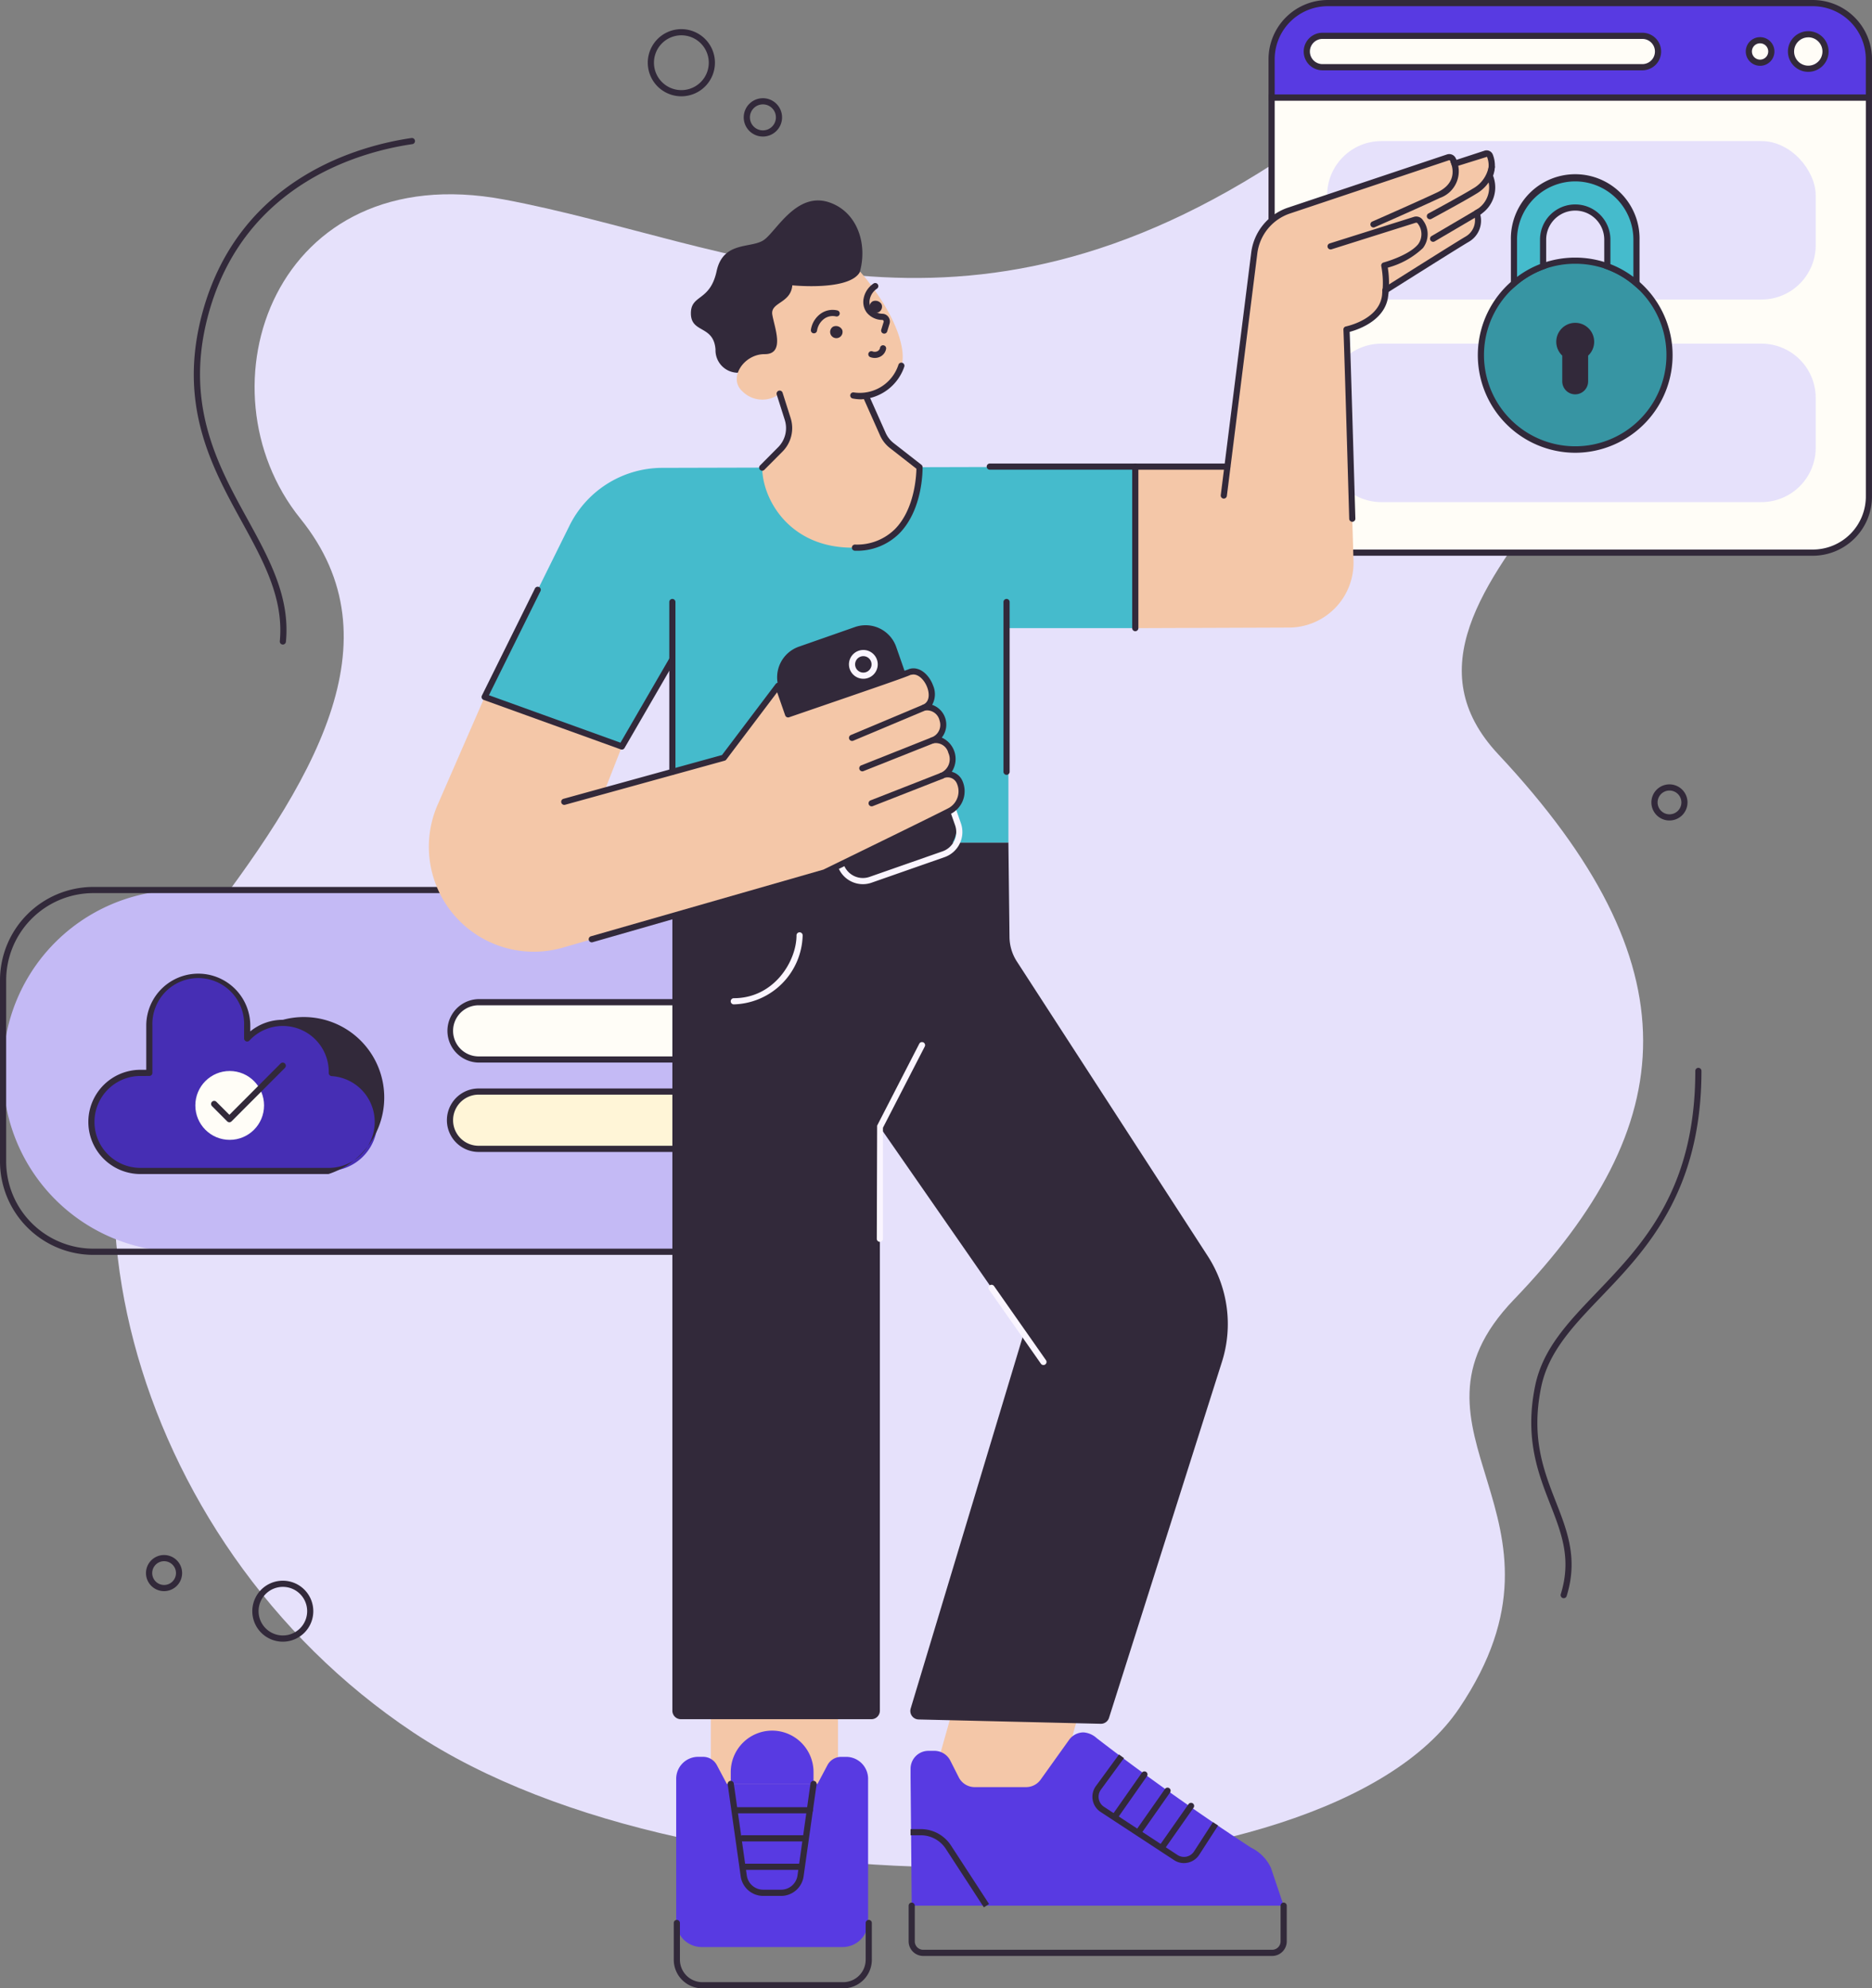 <svg id="Grupo_949774" data-name="Grupo 949774" xmlns="http://www.w3.org/2000/svg" width="208.062" height="221" viewBox="0 0 208.062 221">
  <rect x="0" y="0" width="208.062" height="221" fill="#808080" stroke="none"/>
  <path id="Trazado_635107" data-name="Trazado 635107" d="M844.279,661.944c13.279-17.087,22.615-32.767,11.683-46.313-11.683-14.476-2.921-40.249,22.61-35.48s50.637,19.484,87.279-5.122c16.4-11.177,33.558-6.212,39.044,4.25,12.837,24.481-33.419,43.719-15.8,62.541,21.92,23.418,20.428,41.162,1.741,60.6-14.285,14.857,8.441,23.9-6.1,45.449-14.943,22.148-84.292,23.94-116.235,2.666C836.413,729.159,825.839,685.673,844.279,661.944Z" transform="translate(-822.569 -557.979)" fill="#e6e1fb"/>
  <g id="Grupo_949774-2" data-name="Grupo 949774" transform="translate(0 98.581)">
    <path id="Rectángulo_42085" data-name="Rectángulo 42085" d="M19.822,0H77.048a0,0,0,0,1,0,0V40.209a0,0,0,0,1,0,0H19.822A19.822,19.822,0,0,1,0,20.387v-.565A19.822,19.822,0,0,1,19.822,0Z" transform="translate(0.343 0.343)" fill="#c4baf5"/>
    <path id="Trazado_635108" data-name="Trazado 635108" d="M887.95,783.173H820.583a10.39,10.39,0,0,1-10.366-10.389V752.666a10.389,10.389,0,0,1,10.366-10.388H887.95Zm-67.367-40.209a9.7,9.7,0,0,0-9.681,9.7v20.119a9.7,9.7,0,0,0,9.681,9.7h66.682V742.964Z" transform="translate(-810.217 -742.278)" fill="#32293a"/>
  </g>
  <g id="Grupo_949775" data-name="Grupo 949775" transform="translate(49.679 111.049)">
    <path id="Rectángulo_42086" data-name="Rectángulo 42086" d="M3.185,0H25.742a.8.8,0,0,1,.8.8V5.571a.8.8,0,0,1-.8.8H3.184A3.184,3.184,0,0,1,0,3.185v0A3.185,3.185,0,0,1,3.185,0Z" transform="translate(0.343 0.343)" fill="#fffdf7"/>
    <path id="Trazado_635109" data-name="Trazado 635109" d="M934.44,773.964H911.874a3.528,3.528,0,0,1,0-7.055H934.44a1.141,1.141,0,0,1,1.138,1.141v4.774A1.141,1.141,0,0,1,934.44,773.964Zm-22.566-6.369a2.841,2.841,0,0,0,0,5.683H934.44a.455.455,0,0,0,.454-.454v-4.774a.455.455,0,0,0-.454-.455Z" transform="translate(-908.354 -766.909)" fill="#32293a"/>
  </g>
  <g id="Grupo_949776" data-name="Grupo 949776" transform="translate(49.679 120.982)">
    <path id="Rectángulo_42087" data-name="Rectángulo 42087" d="M3.185,0H25.742a.8.8,0,0,1,.8.8V5.571a.8.8,0,0,1-.8.8H3.184A3.184,3.184,0,0,1,0,3.185v0A3.185,3.185,0,0,1,3.185,0Z" transform="translate(0.343 0.343)" fill="#fff5d7"/>
    <path id="Trazado_635110" data-name="Trazado 635110" d="M934.44,793.585H911.874a3.527,3.527,0,0,1,0-7.055H934.44a1.141,1.141,0,0,1,1.138,1.141v4.773A1.141,1.141,0,0,1,934.44,793.585Zm-22.566-6.369a2.841,2.841,0,0,0,0,5.683H934.44a.455.455,0,0,0,.454-.455v-4.773a.455.455,0,0,0-.454-.455Z" transform="translate(-908.354 -786.53)" fill="#32293a"/>
  </g>
  <g id="Grupo_949777" data-name="Grupo 949777" transform="translate(140.99 10.495)">
    <path id="Trazado_635111" data-name="Trazado 635111" d="M1155.8,568.947V613.29a6.236,6.236,0,0,1-6.226,6.245h-53.935a6.236,6.236,0,0,1-6.227-6.245V568.947Z" transform="translate(-1089.067 -568.604)" fill="#fffdf7"/>
    <path id="Trazado_635112" data-name="Trazado 635112" d="M1149.237,619.544H1095.3a6.586,6.586,0,0,1-6.569-6.588V568.27h67.072v44.685A6.586,6.586,0,0,1,1149.237,619.544Zm-59.819-50.588v44a5.9,5.9,0,0,0,5.884,5.9h53.935a5.9,5.9,0,0,0,5.884-5.9v-44Z" transform="translate(-1088.733 -568.27)" fill="#32293a"/>
  </g>
  <rect id="Rectángulo_42088" data-name="Rectángulo 42088" width="54.301" height="17.612" rx="6.029" transform="translate(147.504 15.681)" fill="#e6e1fb"/>
  <path id="Rectángulo_42089" data-name="Rectángulo 42089" d="M6.029,0H48.272A6.029,6.029,0,0,1,54.3,6.029v5.554a6.029,6.029,0,0,1-6.029,6.029H6.03A6.03,6.03,0,0,1,0,11.582V6.029A6.029,6.029,0,0,1,6.029,0Z" transform="translate(147.504 38.196)" fill="#e6e1fb"/>
  <path id="Trazado_635113" data-name="Trazado 635113" d="M1155.8,554.461v4.249h-66.388v-4.249a6.236,6.236,0,0,1,6.227-6.245h53.935A6.236,6.236,0,0,1,1155.8,554.461Z" transform="translate(-948.077 -547.873)" fill="#583ae2"/>
  <path id="Trazado_635114" data-name="Trazado 635114" d="M1155.805,558.719h-67.072v-4.592a6.586,6.586,0,0,1,6.569-6.588h53.935a6.586,6.586,0,0,1,6.569,6.588Zm-66.388-.686h65.7v-3.906a5.9,5.9,0,0,0-5.884-5.9H1095.3a5.9,5.9,0,0,0-5.884,5.9Z" transform="translate(-947.743 -547.538)" fill="#32293a"/>
  <g id="Grupo_949778" data-name="Grupo 949778" transform="translate(144.905 3.636)">
    <path id="Rectángulo_42090" data-name="Rectángulo 42090" d="M1.745,0H37.286a1.745,1.745,0,0,1,1.745,1.745v0A1.745,1.745,0,0,1,37.286,3.49H1.745A1.745,1.745,0,0,1,0,1.745v0A1.745,1.745,0,0,1,1.745,0Z" transform="translate(0.342 0.343)" fill="#fffdf7"/>
    <path id="Trazado_635115" data-name="Trazado 635115" d="M1134.1,558.9h-35.549a2.088,2.088,0,0,1,0-4.176H1134.1a2.088,2.088,0,0,1,0,4.176Zm-35.549-3.49a1.4,1.4,0,0,0,0,2.8H1134.1a1.4,1.4,0,0,0,0-2.8Z" transform="translate(-1096.468 -554.72)" fill="#32293a"/>
  </g>
  <g id="Grupo_949779" data-name="Grupo 949779" transform="translate(198.728 3.461)">
    <path id="Trazado_635116" data-name="Trazado 635116" d="M1203.467,556.971a1.913,1.913,0,1,1,1.913,1.917A1.915,1.915,0,0,1,1203.467,556.971Z" transform="translate(-1203.125 -554.71)" fill="#fffdf7"/>
    <path id="Trazado_635117" data-name="Trazado 635117" d="M1205.047,558.9a2.26,2.26,0,1,1,2.255-2.26A2.26,2.26,0,0,1,1205.047,558.9Zm0-3.834a1.574,1.574,0,1,0,1.57,1.574A1.574,1.574,0,0,0,1205.047,555.062Z" transform="translate(-1202.792 -554.376)" fill="#32293a"/>
  </g>
  <g id="Grupo_949780" data-name="Grupo 949780" transform="translate(194.04 4.129)">
    <path id="Trazado_635118" data-name="Trazado 635118" d="M1194.206,557.622a1.246,1.246,0,1,1,1.246,1.249A1.248,1.248,0,0,1,1194.206,557.622Z" transform="translate(-1193.864 -556.03)" fill="#fffdf7"/>
    <path id="Trazado_635119" data-name="Trazado 635119" d="M1195.118,558.88a1.592,1.592,0,1,1,1.589-1.592A1.592,1.592,0,0,1,1195.118,558.88Zm0-2.5a.906.906,0,1,0,.9.907A.906.906,0,0,0,1195.118,556.381Z" transform="translate(-1193.53 -555.695)" fill="#32293a"/>
  </g>
  <path id="Trazado_635120" data-name="Trazado 635120" d="M968.22,610.462a2.5,2.5,0,0,1-3.576-2.347c-.207-2.724-2.7-1.779-2.735-3.967s2.117-1.306,2.858-4.734,3.912-2.469,5.3-3.5,3.616-5.362,7.216-4.148,4.615,5.8,2.812,9.209-7.418,9.081-7.418,9.081Z" transform="translate(-885.119 -569.274)" fill="#32293a"/>
  <g id="Grupo_949787" data-name="Grupo 949787" transform="translate(100.989 188.327)">
    <path id="Trazado_635121" data-name="Trazado 635121" d="M1027.709,931.692h-14.135L1017,919.565h14.135Z" transform="translate(-1011.621 -919.565)" fill="#f4c7a8"/>
    <path id="Trazado_635122" data-name="Trazado 635122" d="M1010.141,932.959v-1.007a1.988,1.988,0,0,1,1.986-1.99h.661a1.986,1.986,0,0,1,1.771,1.09l.937,1.852a1.985,1.985,0,0,0,1.771,1.09h5.715a1.985,1.985,0,0,0,1.614-.831l3.162-4.42a1.985,1.985,0,0,1,1.614-.831h0a2.44,2.44,0,0,1,1.46.641c5.482,4.23,11.395,8.417,17.135,12.16a4.733,4.733,0,0,1,2.22,2.242l1.422,4.217h-41.342Z" transform="translate(-1009.925 -923.687)" fill="#583ae2"/>
    <g id="Grupo_949781" data-name="Grupo 949781" transform="translate(0 23.143)">
      <path id="Trazado_635123" data-name="Trazado 635123" d="M1050.121,971.213h-38.786a1.624,1.624,0,0,1-1.62-1.623v-3.964a.342.342,0,1,1,.684,0v3.964a.937.937,0,0,0,.935.937h38.786a.937.937,0,0,0,.935-.937v-3.964a.342.342,0,1,1,.685,0v3.964A1.624,1.624,0,0,1,1050.121,971.213Z" transform="translate(-1009.715 -965.283)" fill="#32293a"/>
    </g>
    <g id="Grupo_949782" data-name="Grupo 949782" transform="translate(0.215 14.97)">
      <path id="Trazado_635124" data-name="Trazado 635124" d="M1018.289,957.84l-4.229-6.5a3.311,3.311,0,0,0-2.785-1.513h-1.135v-.686h1.135a4,4,0,0,1,3.359,1.824l4.229,6.5Z" transform="translate(-1010.14 -949.137)" fill="#32293a"/>
    </g>
    <g id="Grupo_949783" data-name="Grupo 949783" transform="translate(20.426 6.681)">
      <path id="Trazado_635125" data-name="Trazado 635125" d="M1060.241,944.835a2,2,0,0,1-1.1-.33l-8.165-5.352a2.02,2.02,0,0,1-.522-2.883l2.565-3.508.552.406-2.565,3.508a1.335,1.335,0,0,0,.344,1.9l8.165,5.352a1.328,1.328,0,0,0,1.845-.391l2.1-3.249.574.373-2.1,3.25a2.022,2.022,0,0,1-1.695.921Z" transform="translate(-1050.064 -932.763)" fill="#32293a"/>
    </g>
    <g id="Grupo_949784" data-name="Grupo 949784" transform="translate(22.668 8.559)">
      <path id="Trazado_635126" data-name="Trazado 635126" d="M1058.368,937.149l-3.2,4.565Z" transform="translate(-1054.827 -936.806)" fill="#ffcc38"/>
      <path id="Trazado_635127" data-name="Trazado 635127" d="M1054.836,941.723a.34.34,0,0,1-.2-.062.344.344,0,0,1-.084-.478l3.2-4.565a.342.342,0,1,1,.56.394l-3.2,4.565A.34.34,0,0,1,1054.836,941.723Z" transform="translate(-1054.493 -936.472)" fill="#32293a"/>
    </g>
    <g id="Grupo_949785" data-name="Grupo 949785" transform="translate(25.23 10.366)">
      <path id="Trazado_635128" data-name="Trazado 635128" d="M1063.428,940.72l-3.2,4.565Z" transform="translate(-1059.888 -940.377)" fill="#ffcc38"/>
      <path id="Trazado_635129" data-name="Trazado 635129" d="M1059.9,945.293a.343.343,0,0,1-.28-.54l3.2-4.565a.342.342,0,1,1,.56.394l-3.2,4.565A.341.341,0,0,1,1059.9,945.293Z" transform="translate(-1059.555 -940.043)" fill="#32293a"/>
    </g>
    <g id="Grupo_949786" data-name="Grupo 949786" transform="translate(27.839 12.064)">
      <path id="Trazado_635130" data-name="Trazado 635130" d="M1068.584,944.074l-3.2,4.565Z" transform="translate(-1065.044 -943.731)" fill="#ffcc38"/>
      <path id="Trazado_635131" data-name="Trazado 635131" d="M1065.052,948.647a.343.343,0,0,1-.28-.54l3.2-4.564a.343.343,0,1,1,.561.394l-3.2,4.564A.341.341,0,0,1,1065.052,948.647Z" transform="translate(-1064.71 -943.397)" fill="#32293a"/>
    </g>
  </g>
  <g id="Grupo_949793" data-name="Grupo 949793" transform="translate(74.885 188.568)">
    <rect id="Rectángulo_42091" data-name="Rectángulo 42091" width="14.135" height="14.781" transform="translate(4.12)" fill="#f4c7a8"/>
    <path id="Trazado_635132" data-name="Trazado 635132" d="M977.572,933.283h-.551a1.73,1.73,0,0,0-1.528.921l-1.108,2.09H964.311L963.2,934.2a1.73,1.73,0,0,0-1.528-.921h-.55a2.442,2.442,0,0,0-2.44,2.446v15.859a2.834,2.834,0,0,0,2.831,2.838h15.667a2.834,2.834,0,0,0,2.831-2.838V935.729A2.442,2.442,0,0,0,977.572,933.283Z" transform="translate(-958.412 -926.58)" fill="#583ae2"/>
    <path id="Trazado_635133" data-name="Trazado 635133" d="M970.661,933.451v-1.316a4.606,4.606,0,0,1,4.6-4.611h0a4.606,4.606,0,0,1,4.6,4.611v1.316Z" transform="translate(-964.327 -923.736)" fill="#583ae2"/>
    <g id="Grupo_949788" data-name="Grupo 949788" transform="translate(5.992 9.372)">
      <path id="Trazado_635134" data-name="Trazado 635134" d="M979.864,939.232l-1.446,10.229a2.175,2.175,0,0,1-2.152,1.873h-2.007a2.175,2.175,0,0,1-2.152-1.873l-1.446-10.229Z" transform="translate(-970.319 -938.889)" fill="#583ae2"/>
      <path id="Trazado_635135" data-name="Trazado 635135" d="M975.931,951.342h-2.007a2.53,2.53,0,0,1-2.491-2.168l-1.446-10.229a.342.342,0,1,1,.677-.1l1.446,10.228a1.843,1.843,0,0,0,1.814,1.578h2.007a1.842,1.842,0,0,0,1.814-1.578l1.445-10.228a.342.342,0,1,1,.677.1l-1.445,10.229A2.53,2.53,0,0,1,975.931,951.342Z" transform="translate(-969.985 -938.555)" fill="#32293a"/>
    </g>
    <g id="Grupo_949789" data-name="Grupo 949789" transform="translate(6.547 12.295)">
      <path id="Trazado_635136" data-name="Trazado 635136" d="M971.758,945.008h0Z" transform="translate(-971.415 -944.665)" fill="#ffcc38"/>
      <path id="Trazado_635137" data-name="Trazado 635137" d="M979.658,945.016h-8.235a.343.343,0,0,1,0-.686h8.235a.343.343,0,0,1,0,.686Z" transform="translate(-971.081 -944.33)" fill="#32293a"/>
    </g>
    <g id="Grupo_949790" data-name="Grupo 949790" transform="translate(7.297 15.416)">
      <path id="Trazado_635138" data-name="Trazado 635138" d="M973.239,951.174h0Z" transform="translate(-972.897 -950.831)" fill="#ffcc38"/>
      <path id="Trazado_635139" data-name="Trazado 635139" d="M979.64,951.182h-6.735a.343.343,0,0,1,0-.686h6.735a.343.343,0,0,1,0,.686Z" transform="translate(-972.563 -950.496)" fill="#32293a"/>
    </g>
    <g id="Grupo_949791" data-name="Grupo 949791" transform="translate(7.605 18.581)">
      <path id="Trazado_635140" data-name="Trazado 635140" d="M973.848,957.424h0Z" transform="translate(-973.506 -957.081)" fill="#ffcc38"/>
      <path id="Trazado_635141" data-name="Trazado 635141" d="M979.633,957.433h-6.119a.343.343,0,0,1,0-.686h6.119a.343.343,0,0,1,0,.686Z" transform="translate(-973.172 -956.747)" fill="#32293a"/>
    </g>
    <g id="Grupo_949792" data-name="Grupo 949792" transform="translate(0 24.824)">
      <path id="Trazado_635142" data-name="Trazado 635142" d="M976.988,976.688H961.322a3.18,3.18,0,0,1-3.174-3.18v-4.085a.342.342,0,1,1,.684,0v4.085a2.5,2.5,0,0,0,2.49,2.494h15.666a2.5,2.5,0,0,0,2.49-2.494v-4.085a.342.342,0,1,1,.684,0v4.085A3.18,3.18,0,0,1,976.988,976.688Z" transform="translate(-958.148 -969.08)" fill="#32293a"/>
    </g>
  </g>
  <path id="Trazado_635143" data-name="Trazado 635143" d="M957.841,732.531v96.493a.944.944,0,0,0,.943.945H979.96a.945.945,0,0,0,.944-.945V764.152l15.97,23L984.328,828.78a.945.945,0,0,0,.88,1.218l20.242.481a.944.944,0,0,0,.921-.659l12.552-39.57a13.9,13.9,0,0,0-1.583-11.765l-21.209-32.732a5.1,5.1,0,0,1-.82-2.717l-.122-10.505Z" transform="translate(-883.111 -638.884)" fill="#32293a"/>
  <path id="Trazado_635144" data-name="Trazado 635144" d="M1059.479,616.034H1069.7l3.01-23.771a5.693,5.693,0,0,1,3.827-4.682l17.689-5.924a.448.448,0,0,1,.567.27l.161.437,3.448-1.125a.4.4,0,0,1,.485.217,2.976,2.976,0,0,1-.014,2.255c.981,1.683-.392,3.614-1.281,4.127a2.444,2.444,0,0,1-1.079,2.922c-1.117.646-9.273,5.768-9.273,5.768.264,1.956-3.219,4.031-4.29,4.263.084,1.694.515,16.487.781,25.716a7.2,7.2,0,0,1-7.166,7.416l-17.087.063Z" transform="translate(-933.298 -564.169)" fill="#f4c7a8"/>
  <g id="Grupo_949794" data-name="Grupo 949794" transform="translate(135.685 16.707)">
    <path id="Trazado_635145" data-name="Trazado 635145" d="M1092.868,621.829a.343.343,0,0,1-.342-.333c-.372-12.82-.589-19.893-.644-21.024a.341.341,0,0,1,.269-.352c.426-.093,4.163-.991,4.046-4a.34.34,0,0,1,.159-.3c.326-.206,8-5.048,9.1-5.69a2.087,2.087,0,0,0,.916-2.556.343.343,0,0,1,.186-.378,2.849,2.849,0,0,0,1.277-3.669.343.343,0,0,1-.011-.275,2.689,2.689,0,0,0,.02-1.989l-3.514,1.095a.342.342,0,0,1-.428-.209l-.16-.437a.107.107,0,0,0-.134-.064l-17.692,5.925a5.382,5.382,0,0,0-3.6,4.4l-3.387,26.966a.342.342,0,1,1-.678-.086l3.387-26.967a6.07,6.07,0,0,1,4.056-4.964L1103.391,581a.8.8,0,0,1,1,.476l.046.128,3.134-1.024a.738.738,0,0,1,.9.4,3.276,3.276,0,0,1,.043,2.385,3.584,3.584,0,0,1-1.422,4.323,2.707,2.707,0,0,1-1.291,3.033c-1.009.585-7.777,4.853-8.918,5.573-.021,3.028-3.254,4.144-4.307,4.427.072,1.761.284,8.733.634,20.755a.343.343,0,0,1-.332.353Z" transform="translate(-1078.254 -580.541)" fill="#32293a"/>
  </g>
  <path id="Trazado_635146" data-name="Trazado 635146" d="M926.058,656.548,916.626,675.6l15.25,5.506,5.613-9.685v20.358h37.35V667.944h14.1V649.993l-52.584.136A11.529,11.529,0,0,0,926.058,656.548Z" transform="translate(-862.76 -598.128)" fill="#45bbcc"/>
  <path id="Trazado_635147" data-name="Trazado 635147" d="M974.809,628.959c0,3.47,2.992,8.9,10.008,8.9s7.574-5.593,7.473-8.939l-2.791-2.053a4.032,4.032,0,0,1-1.3-1.621l-1.858-4.213s4.58-.885,4.038-5.065-4.691-8.788-4.691-8.788c-1.125,2.18-7.535,1.52-7.535,1.52-.17,2.018-2.444,1.869-2.225,3.25s1.476,4.416-.848,4.4-4.082,2.675-2.49,4.116a3.123,3.123,0,0,0,4.159.275c.2.721.485,1.727.746,2.644a4.037,4.037,0,0,1-1.064,3.992Z" transform="translate(-890.092 -576.987)" fill="#f4c7a8"/>
  <path id="Trazado_635148" data-name="Trazado 635148" d="M998.408,710.6l-6.237,2.183a3.6,3.6,0,0,1-4.585-2.217L981.047,691.8a3.609,3.609,0,0,1,2.212-4.6l6.236-2.183a3.6,3.6,0,0,1,4.586,2.217L1000.62,706A3.609,3.609,0,0,1,998.408,710.6Z" transform="translate(-894.47 -615.323)" fill="#32293a"/>
  <g id="Grupo_949795" data-name="Grupo 949795" transform="translate(93.102 89.604)">
    <path id="Trazado_635149" data-name="Trazado 635149" d="M996.938,733.216a2.953,2.953,0,0,1-2.786-1.981.342.342,0,1,1,.646-.226,2.262,2.262,0,0,0,2.883,1.394l8.113-2.839a2.273,2.273,0,0,0,1.392-2.891L1006.6,725a.342.342,0,1,1,.646-.226l.583,1.673a2.956,2.956,0,0,1-1.812,3.763l-8.113,2.839A2.942,2.942,0,0,1,996.938,733.216Z" transform="translate(-994.133 -724.545)" fill="#faf5ff"/>
  </g>
  <path id="Trazado_635150" data-name="Trazado 635150" d="M910.558,697.8l-5.219,11.965a11.663,11.663,0,0,0,13.877,15.9l29.1-8.348s12.666-6.162,14-6.879c2.128-1.141,1.362-4.824-.96-3.874,2.382-1.05.867-4.552-1.036-3.935a1.9,1.9,0,0,0-.895-3.657c1.884-.8.225-4.5-1.558-3.957.023.047-13.578,4.717-13.578,4.717l-1.105-3.171-6.038,7.992-13.254,3.661,1.918-4.9Z" transform="translate(-856.692 -620.33)" fill="#f4c7a8"/>
  <g id="Grupo_949796" data-name="Grupo 949796" transform="translate(62.377 74.283)">
    <path id="Trazado_635151" data-name="Trazado 635151" d="M936.836,724.737a.343.343,0,0,1-.094-.673l25.845-7.415c.071-.04,12.62-6.146,13.936-6.852a2.127,2.127,0,0,0,.892-2.708,1.1,1.1,0,0,0-1.562-.546.343.343,0,0,1-.267-.631,1.656,1.656,0,0,0,.878-2.233,1.435,1.435,0,0,0-1.672-1.062.343.343,0,0,1-.226-.647,1.476,1.476,0,0,0,.931-1.853,1.441,1.441,0,0,0-1.649-1.145.339.339,0,0,1-.385-.242.342.342,0,0,1,.195-.412c.74-.316.714-1.222.467-1.9-.316-.868-1.078-1.635-1.792-1.412l-.008-.024c-.616.291-3.079,1.138-13.56,4.738a.343.343,0,0,1-.434-.212l-.894-2.567-5.651,7.481a.347.347,0,0,1-.182.124l-17.734,4.9a.343.343,0,0,1-.182-.662l17.622-4.867,5.967-7.9a.347.347,0,0,1,.326-.132.342.342,0,0,1,.27.226l.992,2.849c5.194-1.784,12.722-4.382,13.2-4.582a.368.368,0,0,1,.066-.028c1.152-.348,2.217.682,2.634,1.833a2.412,2.412,0,0,1-.1,2.155,2.324,2.324,0,0,1,1.068,3.643,2.6,2.6,0,0,1,1.111,3.8,1.76,1.76,0,0,1,1.19,1.019,2.831,2.831,0,0,1-1.189,3.6c-1.328.712-13.5,6.634-14.016,6.886l-25.9,7.436A.33.33,0,0,1,936.836,724.737Z" transform="translate(-933.439 -694.28)" fill="#32293a"/>
  </g>
  <g id="Grupo_949797" data-name="Grupo 949797" transform="translate(94.361 78.295)">
    <path id="Trazado_635152" data-name="Trazado 635152" d="M996.963,706.265a.343.343,0,0,1-.133-.659l8.029-3.374a.343.343,0,0,1,.265.632l-8.029,3.375A.348.348,0,0,1,996.963,706.265Z" transform="translate(-996.621 -702.205)" fill="#32293a"/>
  </g>
  <g id="Grupo_949798" data-name="Grupo 949798" transform="translate(95.502 81.951)">
    <path id="Trazado_635153" data-name="Trazado 635153" d="M999.216,713.207a.343.343,0,0,1-.126-.662l7.783-3.093a.343.343,0,0,1,.252.637l-7.783,3.094A.335.335,0,0,1,999.216,713.207Z" transform="translate(-998.874 -709.427)" fill="#32293a"/>
  </g>
  <g id="Grupo_949799" data-name="Grupo 949799" transform="translate(96.535 85.887)">
    <path id="Trazado_635154" data-name="Trazado 635154" d="M1001.257,720.939a.343.343,0,0,1-.125-.662l7.787-3.051a.342.342,0,0,1,.249.638l-7.787,3.052A.338.338,0,0,1,1001.257,720.939Z" transform="translate(-1000.915 -717.202)" fill="#32293a"/>
  </g>
  <g id="Grupo_949800" data-name="Grupo 949800" transform="translate(74.388 66.569)">
    <path id="Trazado_635155" data-name="Trazado 635155" d="M957.507,698.592a.342.342,0,0,1-.342-.343V679.383a.342.342,0,1,1,.684,0v18.866A.342.342,0,0,1,957.507,698.592Z" transform="translate(-957.165 -679.04)" fill="#32293a"/>
  </g>
  <g id="Grupo_949801" data-name="Grupo 949801" transform="translate(111.53 66.569)">
    <path id="Trazado_635156" data-name="Trazado 635156" d="M1030.881,698.592a.343.343,0,0,1-.343-.343V679.383a.342.342,0,1,1,.685,0v18.866A.343.343,0,0,1,1030.881,698.592Z" transform="translate(-1030.538 -679.04)" fill="#32293a"/>
  </g>
  <g id="Grupo_949802" data-name="Grupo 949802" transform="translate(53.524 65.24)">
    <path id="Trazado_635157" data-name="Trazado 635157" d="M931.542,694.492a.343.343,0,0,1-.116-.02l-15.251-5.506a.342.342,0,0,1-.19-.475l5.885-11.885a.342.342,0,1,1,.612.3l-5.715,11.541,14.622,5.278,5.47-9.437a.343.343,0,0,1,.592.345l-5.613,9.685A.343.343,0,0,1,931.542,694.492Z" transform="translate(-915.95 -676.416)" fill="#32293a"/>
  </g>
  <g id="Grupo_949803" data-name="Grupo 949803" transform="translate(152.313 17.556)">
    <path id="Trazado_635158" data-name="Trazado 635158" d="M1111.443,589.945a.343.343,0,0,1-.138-.657c1.569-.689,5.41-2.384,7.22-3.242,2.066-.98,1.823-2.525,1.494-3.359a.342.342,0,1,1,.637-.252,3.139,3.139,0,0,1-1.839,4.23c-1.817.862-5.666,2.56-7.237,3.251A.348.348,0,0,1,1111.443,589.945Z" transform="translate(-1111.101 -582.218)" fill="#32293a"/>
  </g>
  <g id="Grupo_949804" data-name="Grupo 949804" transform="translate(158.583 18.212)">
    <path id="Trazado_635159" data-name="Trazado 635159" d="M1123.829,589.675a.343.343,0,0,1-.163-.645c1.433-.776,3.982-2.169,4.944-2.767a3.518,3.518,0,0,0,1.759-2.468.342.342,0,1,1,.672.128,4.245,4.245,0,0,1-2.069,2.923c-.978.608-3.54,2.008-4.979,2.788A.346.346,0,0,1,1123.829,589.675Z" transform="translate(-1123.486 -583.515)" fill="#32293a"/>
  </g>
  <g id="Grupo_949805" data-name="Grupo 949805" transform="translate(158.941 23.197)">
    <path id="Trazado_635160" data-name="Trazado 635160" d="M1124.538,597.042a.343.343,0,0,1-.173-.639l5.094-2.993a.342.342,0,1,1,.346.591l-5.093,2.994A.343.343,0,0,1,1124.538,597.042Z" transform="translate(-1124.196 -593.362)" fill="#32293a"/>
  </g>
  <g id="Grupo_949806" data-name="Grupo 949806" transform="translate(147.539 24.067)">
    <path id="Trazado_635161" data-name="Trazado 635161" d="M1108.1,603.992l-.038,0a.342.342,0,0,1-.3-.378,10.041,10.041,0,0,0-.11-3.032.344.344,0,0,1,.25-.391c.028-.008,2.8-.757,3.853-2.036a1.9,1.9,0,0,0-.039-2.281.212.212,0,0,0-.241-.1l-9.353,2.951a.343.343,0,0,1-.207-.654l9.353-2.95a.888.888,0,0,1,1.032.393,2.548,2.548,0,0,1-.018,3.073,9.1,9.1,0,0,1-3.906,2.175,10.545,10.545,0,0,1,.065,2.922A.343.343,0,0,1,1108.1,603.992Z" transform="translate(-1101.671 -595.081)" fill="#32293a"/>
  </g>
  <g id="Grupo_949807" data-name="Grupo 949807" transform="translate(125.838 51.522)">
    <path id="Trazado_635162" data-name="Trazado 635162" d="M1059.144,667.953a.343.343,0,0,1-.342-.343V649.659a.343.343,0,0,1,.342-.343h10.225a.343.343,0,0,1,0,.686h-9.882V667.61A.343.343,0,0,1,1059.144,667.953Z" transform="translate(-1058.802 -649.316)" fill="#32293a"/>
  </g>
  <g id="Grupo_949808" data-name="Grupo 949808" transform="translate(109.667 51.522)">
    <path id="Trazado_635163" data-name="Trazado 635163" d="M1043.37,650H1027.2a.343.343,0,0,1,0-.686h16.171a.343.343,0,0,1,0,.686Z" transform="translate(-1026.857 -649.316)" fill="#32293a"/>
  </g>
  <g id="Grupo_949809" data-name="Grupo 949809" transform="translate(97.45 115.828)">
    <path id="Trazado_635164" data-name="Trazado 635164" d="M1003.065,798.552a.342.342,0,0,1-.342-.343l.038-12.578,4.683-9.1a.342.342,0,1,1,.608.314l-4.645,9.023v12.338A.342.342,0,0,1,1003.065,798.552Z" transform="translate(-1002.723 -776.349)" fill="#faf5ff"/>
  </g>
  <g id="Grupo_949810" data-name="Grupo 949810" transform="translate(109.86 142.798)">
    <path id="Trazado_635165" data-name="Trazado 635165" d="M1033.35,838.547a.342.342,0,0,1-.28-.146l-5.769-8.236a.342.342,0,1,1,.56-.394l5.77,8.236a.343.343,0,0,1-.28.54Z" transform="translate(-1027.238 -829.625)" fill="#faf5ff"/>
  </g>
  <g id="Grupo_949811" data-name="Grupo 949811" transform="translate(81.22 103.622)">
    <path id="Trazado_635166" data-name="Trazado 635166" d="M971,760.249a.343.343,0,0,1,0-.686c4.487,0,6.969-4.129,6.969-6.983a.342.342,0,1,1,.684,0A7.869,7.869,0,0,1,971,760.249Z" transform="translate(-970.662 -752.237)" fill="#faf5ff"/>
  </g>
  <g id="Grupo_949812" data-name="Grupo 949812" transform="translate(94.361 72.245)">
    <path id="Trazado_635167" data-name="Trazado 635167" d="M998.216,693.451a1.6,1.6,0,1,1,1.6-1.6A1.6,1.6,0,0,1,998.216,693.451Zm0-2.512a.913.913,0,1,0,.911.913A.913.913,0,0,0,998.216,690.939Z" transform="translate(-996.621 -690.253)" fill="#faf5ff"/>
  </g>
  <g id="Grupo_949813" data-name="Grupo 949813" transform="translate(95.951 31.451)">
    <path id="Trazado_635168" data-name="Trazado 635168" d="M1002.084,615.3a.335.335,0,0,1-.1-.016.342.342,0,0,1-.226-.428l.261-.849a.182.182,0,0,0-.025-.159.16.16,0,0,0-.123-.071,2.242,2.242,0,0,1-1.73-.823,1.989,1.989,0,0,1-.34-1.579,2.559,2.559,0,0,1,1.115-1.656.343.343,0,0,1,.361.583,1.877,1.877,0,0,0-.8,1.2,1.3,1.3,0,0,0,.217,1.041,1.624,1.624,0,0,0,1.225.548.843.843,0,0,1,.642.367.864.864,0,0,1,.115.75l-.261.849A.343.343,0,0,1,1002.084,615.3Z" transform="translate(-999.761 -609.667)" fill="#32293a"/>
  </g>
  <g id="Grupo_949814" data-name="Grupo 949814" transform="translate(94.493 40.316)">
    <path id="Trazado_635169" data-name="Trazado 635169" d="M998.106,631.248a4.9,4.9,0,0,1-.95-.094.343.343,0,0,1,.132-.673,4.515,4.515,0,0,0,4.955-3.071.342.342,0,1,1,.646.224A5.357,5.357,0,0,1,998.106,631.248Z" transform="translate(-996.881 -627.179)" fill="#32293a"/>
  </g>
  <g id="Grupo_949815" data-name="Grupo 949815" transform="translate(90.124 34.44)">
    <path id="Trazado_635170" data-name="Trazado 635170" d="M988.594,618.181a.33.33,0,0,1-.05,0,.342.342,0,0,1-.29-.388,2.691,2.691,0,0,1,1.108-1.809,2.287,2.287,0,0,1,1.841-.346.343.343,0,0,1-.149.669,1.613,1.613,0,0,0-1.3.241,2.027,2.027,0,0,0-.819,1.342A.341.341,0,0,1,988.594,618.181Z" transform="translate(-988.251 -615.573)" fill="#32293a"/>
  </g>
  <path id="Trazado_635171" data-name="Trazado 635171" d="M993.867,619.536a.69.69,0,1,1-1.02-.347A.774.774,0,0,1,993.867,619.536Z" transform="translate(-900.262 -582.875)" fill="#32293a"/>
  <path id="Trazado_635172" data-name="Trazado 635172" d="M1002.532,613.983a.69.69,0,1,1-1.02-.347A.774.774,0,0,1,1002.532,613.983Z" transform="translate(-904.541 -580.133)" fill="#32293a"/>
  <g id="Grupo_949816" data-name="Grupo 949816" transform="translate(96.492 38.372)">
    <path id="Trazado_635173" data-name="Trazado 635173" d="M1001.569,624.752a1.4,1.4,0,0,1-.524-.1.343.343,0,0,1,.257-.635.685.685,0,0,0,.578-.024.523.523,0,0,0,.271-.374.339.339,0,0,1,.4-.271.343.343,0,0,1,.271.4,1.208,1.208,0,0,1-.617.846A1.342,1.342,0,0,1,1001.569,624.752Z" transform="translate(-1000.831 -623.339)" fill="#32293a"/>
  </g>
  <g id="Grupo_949817" data-name="Grupo 949817" transform="translate(84.375 43.41)">
    <path id="Trazado_635174" data-name="Trazado 635174" d="M977.237,642.2a.343.343,0,0,1-.242-.586L979,639.595a3.01,3.01,0,0,0,.74-3.048l-.892-2.808a.342.342,0,1,1,.652-.208l.892,2.808a3.7,3.7,0,0,1-.907,3.74l-2.009,2.017A.343.343,0,0,1,977.237,642.2Z" transform="translate(-976.895 -633.291)" fill="#32293a"/>
  </g>
  <g id="Grupo_949818" data-name="Grupo 949818" transform="translate(94.684 43.701)">
    <path id="Trazado_635175" data-name="Trazado 635175" d="M997.6,651.378h0a.343.343,0,0,1,0-.686h0a5.985,5.985,0,0,0,4.464-1.738c2.163-2.213,2.35-5.885,2.365-6.691l-2.952-2.305a3.673,3.673,0,0,1-1.091-1.4l-1.875-4.213a.342.342,0,1,1,.624-.279l1.876,4.213a3,3,0,0,0,.887,1.135l3.085,2.409a.342.342,0,0,1,.132.263c0,.189.067,4.656-2.56,7.345A6.649,6.649,0,0,1,997.6,651.378Z" transform="translate(-997.259 -633.866)" fill="#32293a"/>
  </g>
  <g id="Grupo_949822" data-name="Grupo 949822" transform="translate(164.252 19.475)">
    <g id="Grupo_949819" data-name="Grupo 949819" transform="translate(0 9.157)">
      <path id="Trazado_635176" data-name="Trazado 635176" d="M1156.325,615.275a10.481,10.481,0,1,1-17.29-7.979,10.357,10.357,0,0,1,3.239-1.9,10.536,10.536,0,0,1,7.139,0,10.359,10.359,0,0,1,3.239,1.9A10.471,10.471,0,0,1,1156.325,615.275Z" transform="translate(-1135.02 -604.43)" fill="#3795a3"/>
      <path id="Trazado_635177" data-name="Trazado 635177" d="M1145.509,625.791a10.848,10.848,0,0,1-7.031-19.088,10.658,10.658,0,0,1,3.345-1.963,10.919,10.919,0,0,1,7.371,0,10.662,10.662,0,0,1,3.347,1.965,10.847,10.847,0,0,1-7.032,19.086Zm0-21.009a10.13,10.13,0,0,0-3.453.6,9.958,9.958,0,0,0-3.131,1.839,10.14,10.14,0,1,0,13.171,0,9.959,9.959,0,0,0-3.133-1.841A10.141,10.141,0,0,0,1145.509,604.782Z" transform="translate(-1134.686 -604.099)" fill="#32293a"/>
    </g>
    <g id="Grupo_949820" data-name="Grupo 949820" transform="translate(3.673)">
      <path id="Trazado_635178" data-name="Trazado 635178" d="M1156.235,593.5v4.863a10.353,10.353,0,0,0-3.239-1.9V593.5a3.57,3.57,0,1,0-7.139,0v2.96a10.353,10.353,0,0,0-3.239,1.9V593.5a6.808,6.808,0,1,1,13.617,0Z" transform="translate(-1142.275 -586.344)" fill="#45bbcc"/>
      <path id="Trazado_635179" data-name="Trazado 635179" d="M1156.243,598.78l-.567-.49a9.955,9.955,0,0,0-3.131-1.839l-.226-.082v-3.2a3.227,3.227,0,1,0-6.454,0v3.2l-.226.082a9.967,9.967,0,0,0-3.131,1.84l-.566.489v-5.611a7.151,7.151,0,1,1,14.3,0Zm-7.151-12.085a6.477,6.477,0,0,0-6.466,6.474v4.146a10.621,10.621,0,0,1,2.554-1.423v-2.723a3.912,3.912,0,1,1,7.824,0v2.723a10.609,10.609,0,0,1,2.554,1.423v-4.146A6.477,6.477,0,0,0,1149.092,586.695Z" transform="translate(-1141.941 -586.009)" fill="#32293a"/>
    </g>
    <g id="Grupo_949821" data-name="Grupo 949821" transform="translate(8.717 16.395)">
      <path id="Trazado_635180" data-name="Trazado 635180" d="M1156.11,620.841a1.769,1.769,0,0,1-.67,1.391v3.015a1.1,1.1,0,0,1-1.872.779,1.109,1.109,0,0,1-.321-.779v-3.019a1.767,1.767,0,1,1,2.863-1.386Z" transform="translate(-1152.239 -618.73)" fill="#32293a"/>
      <path id="Trazado_635181" data-name="Trazado 635181" d="M1154.012,626.356a1.432,1.432,0,0,1-1.019-.422,1.459,1.459,0,0,1-.422-1.022v-2.863a2.106,2.106,0,1,1,2.877.006v2.858A1.442,1.442,0,0,1,1154.012,626.356Zm0-7.274a1.427,1.427,0,0,0-.884,2.544.343.343,0,0,1,.128.267v3.019a.766.766,0,0,0,.221.537.755.755,0,0,0,1.288-.537V621.9a.344.344,0,0,1,.129-.268,1.428,1.428,0,0,0-.881-2.547Z" transform="translate(-1151.905 -618.396)" fill="#32293a"/>
    </g>
  </g>
  <g id="Grupo_949825" data-name="Grupo 949825" transform="translate(9.756 108.207)">
    <g id="Grupo_949823" data-name="Grupo 949823">
      <path id="Trazado_635182" data-name="Trazado 635182" d="M856.949,772.689v-.126a5.431,5.431,0,0,0-9.407-3.72v-1.422a5.439,5.439,0,1,0-10.878,0v5.249H835.6a5.451,5.451,0,0,0,0,10.9h20.969a5.448,5.448,0,0,0,.377-10.882Z" transform="translate(-829.823 -761.628)" fill="#462eb4"/>
      <path id="Trazado_635183" data-name="Trazado 635183" d="M856.239,783.579H835.27a5.794,5.794,0,0,1,0-11.587h.719v-4.905a5.781,5.781,0,1,1,11.562,0v.634a5.7,5.7,0,0,1,3.626-1.286,8.941,8.941,0,0,1,5.062,17.145Zm-20.969-10.9a5.108,5.108,0,0,0,0,10.215h20.969a5.105,5.105,0,0,0,.353-10.2.342.342,0,0,1-.318-.342v-.126a5.108,5.108,0,0,0-5.1-5.107,5.04,5.04,0,0,0-3.718,1.622.342.342,0,0,1-.592-.234v-1.422a5.1,5.1,0,1,0-10.193,0v5.248a.342.342,0,0,1-.342.343Z" transform="translate(-829.489 -761.293)" fill="#32293a"/>
    </g>
    <ellipse id="Elipse_5439" data-name="Elipse 5439" cx="3.819" cy="3.827" rx="3.819" ry="3.827" transform="translate(11.954 10.832)" fill="#fffdf7"/>
    <g id="Grupo_949824" data-name="Grupo 949824" transform="translate(13.707 9.887)">
      <path id="Trazado_635184" data-name="Trazado 635184" d="M858.6,787.468a.344.344,0,0,1-.243-.1l-1.689-1.693a.342.342,0,0,1,.483-.485l1.448,1.451,5.7-5.715a.343.343,0,0,1,.484.485l-5.944,5.957A.343.343,0,0,1,858.6,787.468Z" transform="translate(-856.567 -780.824)" fill="#32293a"/>
    </g>
  </g>
  <g id="Grupo_949826" data-name="Grupo 949826" transform="translate(170.19 118.685)">
    <path id="Trazado_635185" data-name="Trazado 635185" d="M1150.022,840.944a.351.351,0,0,1-.1-.015.344.344,0,0,1-.225-.43c1.208-3.9.1-6.729-1.174-10-1.339-3.429-2.857-7.315-1.686-13.106.839-4.149,3.634-7.066,6.869-10.444,5.129-5.356,10.943-11.427,10.943-24.612a.342.342,0,1,1,.684,0c0,13.461-6.173,19.907-11.134,25.087-3.161,3.3-5.891,6.152-6.691,10.105-1.131,5.593.284,9.216,1.652,12.72,1.271,3.252,2.47,6.324,1.191,10.455A.343.343,0,0,1,1150.022,840.944Z" transform="translate(-1146.416 -781.993)" fill="#32293a"/>
  </g>
  <g id="Grupo_949827" data-name="Grupo 949827" transform="translate(21.538 15.338)">
    <path id="Trazado_635186" data-name="Trazado 635186" d="M862.666,634.14l-.033,0a.343.343,0,0,1-.308-.374c.451-4.768-1.819-8.9-4.223-13.277-3.361-6.119-7.17-13.055-4.36-23.3,4.124-15.032,17.619-18.54,23.23-19.35a.343.343,0,0,1,.1.678c-5.477.791-18.65,4.212-22.667,18.854-2.737,9.973,1,16.779,4.3,22.784,2.456,4.471,4.776,8.694,4.3,13.671A.343.343,0,0,1,862.666,634.14Z" transform="translate(-852.764 -577.837)" fill="#32293a"/>
  </g>
  <g id="Grupo_949828" data-name="Grupo 949828" transform="translate(72.016 3.238)">
    <path id="Trazado_635187" data-name="Trazado 635187" d="M956.2,561.4a3.732,3.732,0,1,1,3.724-3.732A3.733,3.733,0,0,1,956.2,561.4Zm0-6.779a3.046,3.046,0,1,0,3.039,3.046A3.046,3.046,0,0,0,956.2,554.621Z" transform="translate(-952.479 -553.935)" fill="#32293a"/>
  </g>
  <g id="Grupo_949829" data-name="Grupo 949829" transform="translate(82.671 10.916)">
    <path id="Trazado_635188" data-name="Trazado 635188" d="M975.654,573.362a2.13,2.13,0,1,1,2.125-2.13A2.13,2.13,0,0,1,975.654,573.362Zm0-3.574a1.444,1.444,0,1,0,1.441,1.444A1.444,1.444,0,0,0,975.654,569.788Z" transform="translate(-973.529 -569.102)" fill="#32293a"/>
  </g>
  <g id="Grupo_949830" data-name="Grupo 949830" transform="translate(28.057 175.691)">
    <path id="Trazado_635189" data-name="Trazado 635189" d="M869.024,901.383a3.389,3.389,0,1,1,3.382-3.39A3.39,3.39,0,0,1,869.024,901.383Zm0-6.093a2.7,2.7,0,1,0,2.7,2.7A2.7,2.7,0,0,0,869.024,895.29Z" transform="translate(-865.642 -894.604)" fill="#32293a"/>
  </g>
  <g id="Grupo_949831" data-name="Grupo 949831" transform="translate(16.237 172.838)">
    <path id="Trazado_635190" data-name="Trazado 635190" d="M844.295,892.983a2.007,2.007,0,1,1,2-2.007A2.007,2.007,0,0,1,844.295,892.983Zm0-3.328a1.321,1.321,0,1,0,1.319,1.321A1.321,1.321,0,0,0,844.295,889.655Z" transform="translate(-842.292 -888.969)" fill="#32293a"/>
  </g>
  <g id="Grupo_949832" data-name="Grupo 949832" transform="translate(183.554 87.181)">
    <path id="Trazado_635191" data-name="Trazado 635191" d="M1174.819,723.773a2.007,2.007,0,1,1,2-2.007A2.007,2.007,0,0,1,1174.819,723.773Zm0-3.328a1.321,1.321,0,1,0,1.319,1.321A1.321,1.321,0,0,0,1174.819,720.445Z" transform="translate(-1172.817 -719.759)" fill="#32293a"/>
  </g>
</svg>
